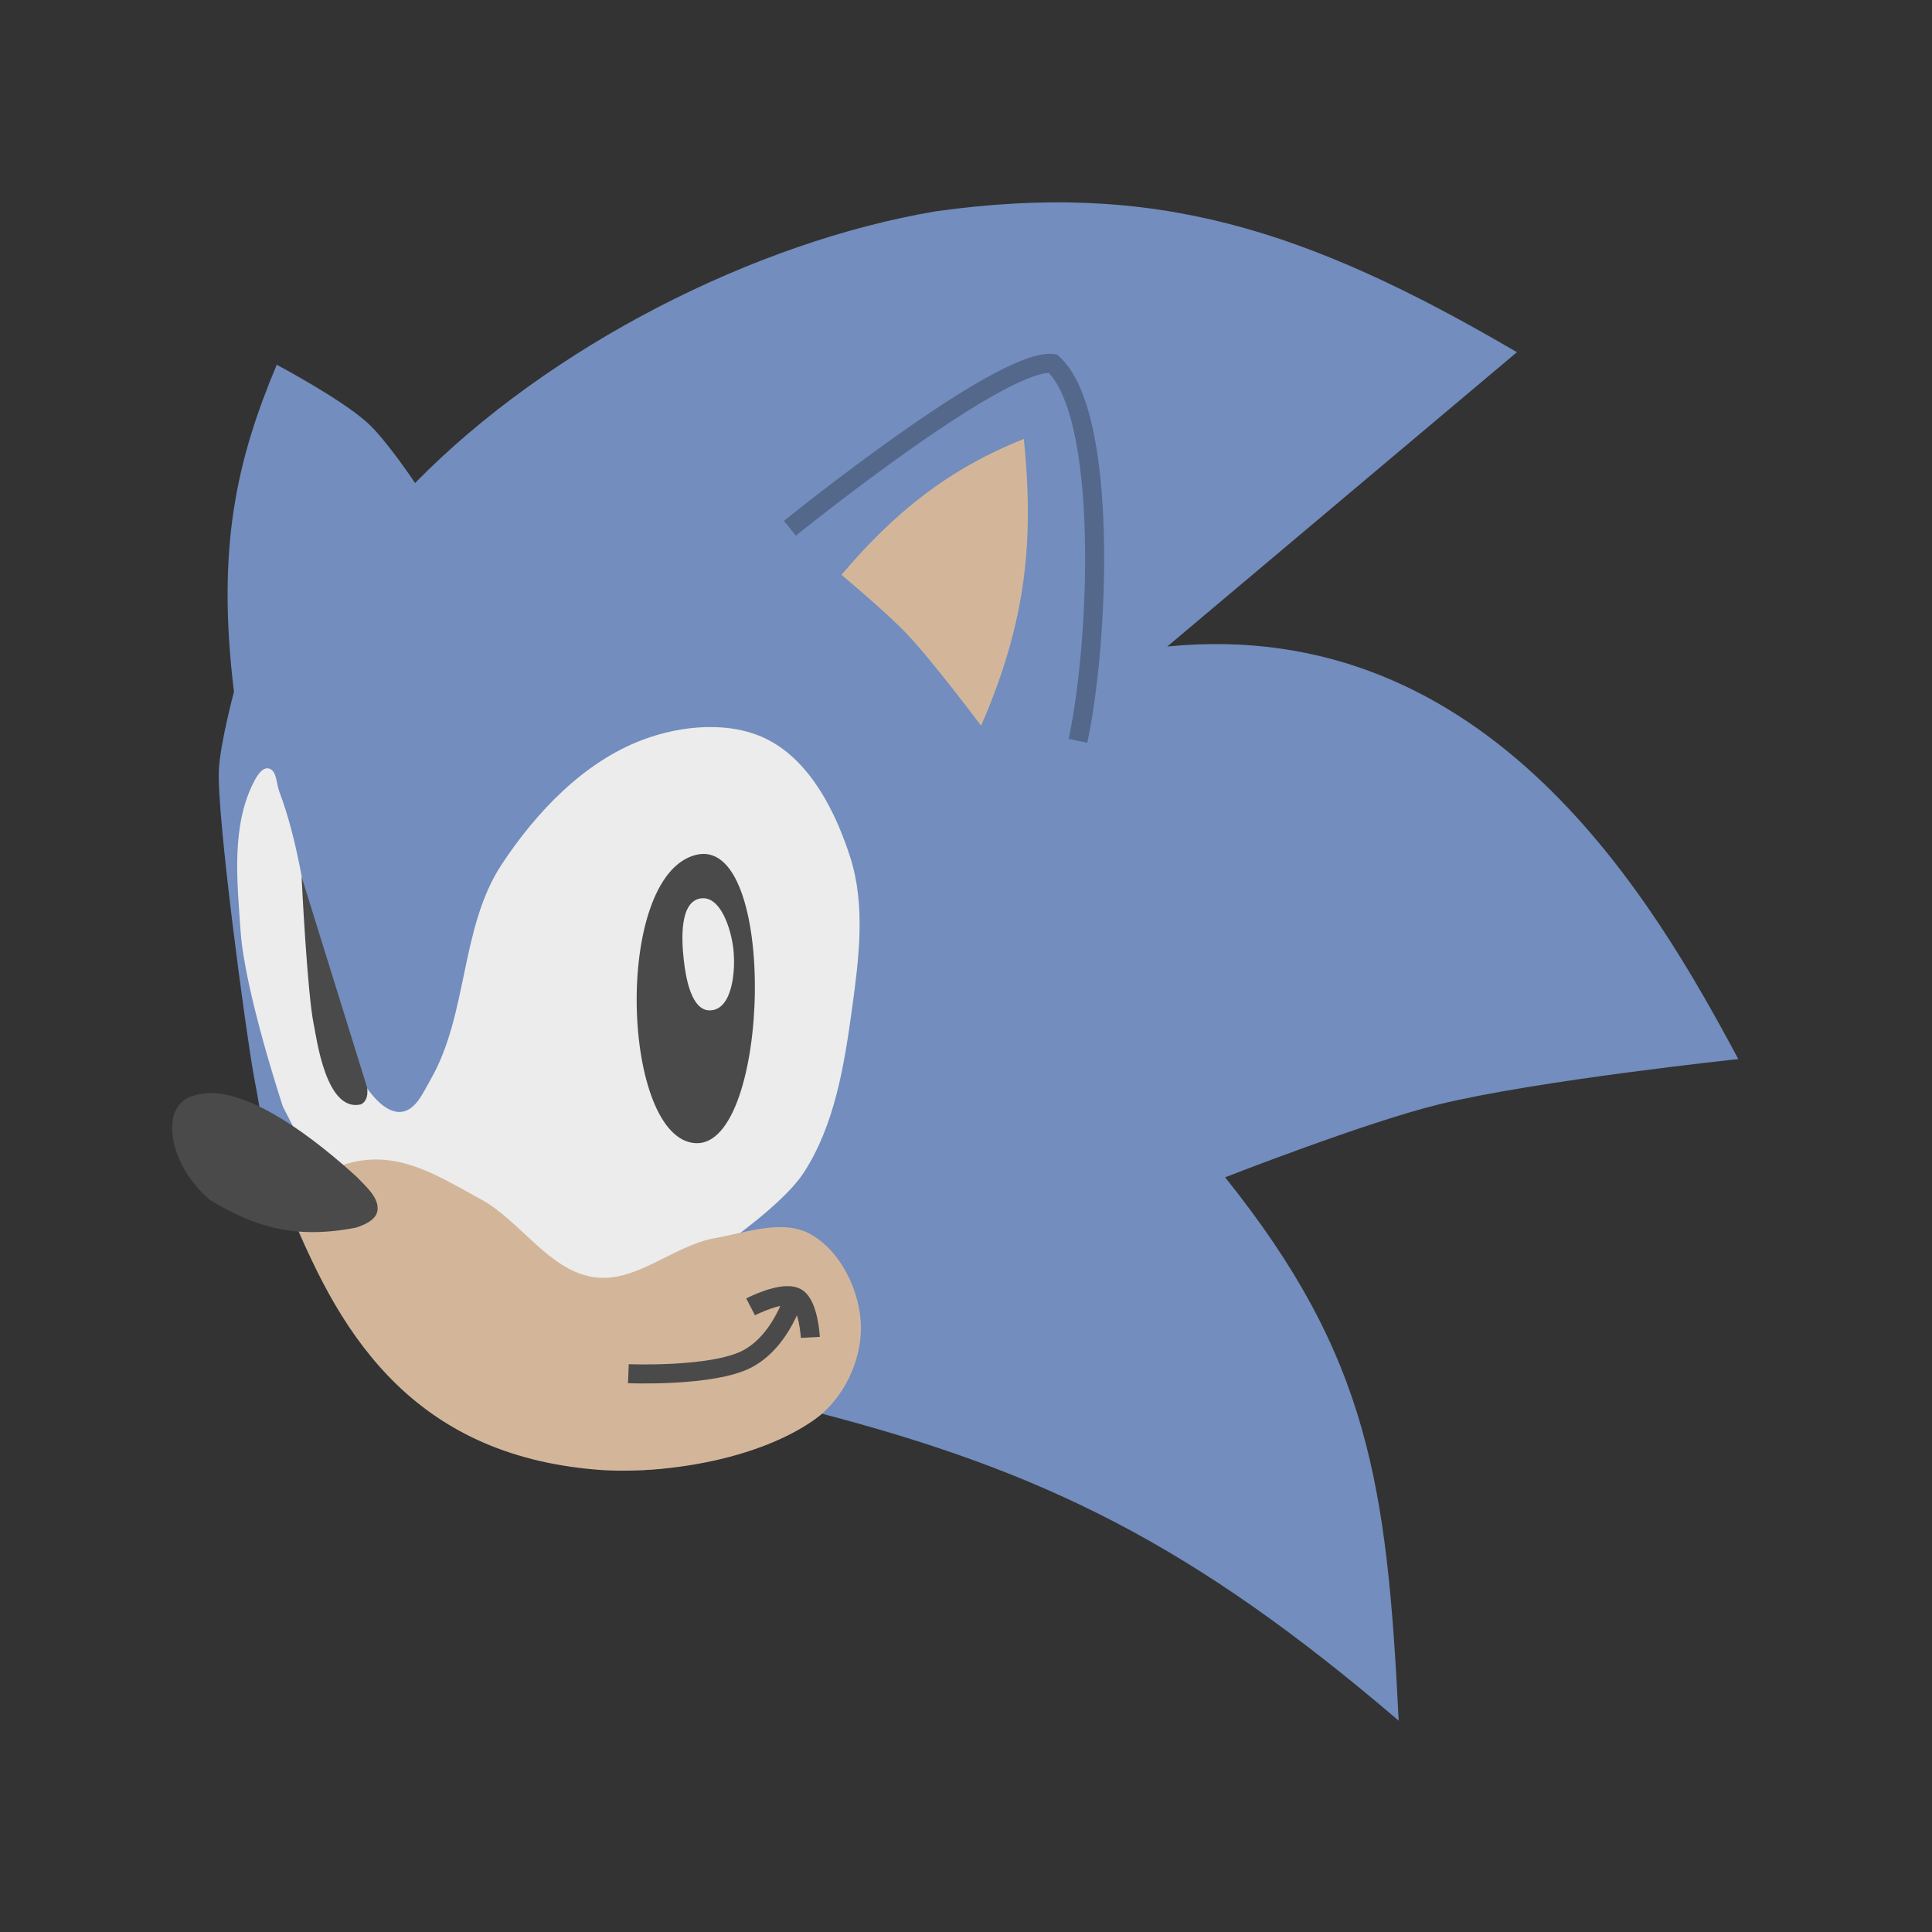 <?xml version="1.0" encoding="UTF-8" standalone="no"?>
<svg
   sodipodi:docname="srb2.svg"
   inkscape:version="1.1.1 (3bf5ae0d25, 2021-09-20)"
   version="1.1"
   id="svg2"
   viewBox="0 0 192 192"
   height="192"
   width="192"
   inkscape:export-xdpi="96"
   inkscape:export-ydpi="96"
   xmlns:inkscape="http://www.inkscape.org/namespaces/inkscape"
   xmlns:sodipodi="http://sodipodi.sourceforge.net/DTD/sodipodi-0.dtd"
   xmlns="http://www.w3.org/2000/svg"
   xmlns:svg="http://www.w3.org/2000/svg"
   xmlns:rdf="http://www.w3.org/1999/02/22-rdf-syntax-ns#"
   xmlns:cc="http://creativecommons.org/ns#"
   xmlns:dc="http://purl.org/dc/elements/1.1/">
  <rect x="0" y="0" width="192" height="192" fill="#333333" stroke="none"/>
  <sodipodi:namedview
     inkscape:document-rotation="0"
     inkscape:window-maximized="1"
     inkscape:window-y="-8"
     inkscape:window-x="-8"
     inkscape:window-height="1057"
     inkscape:window-width="1920"
     units="px"
     showgrid="false"
     inkscape:current-layer="layer1"
     inkscape:document-units="px"
     inkscape:cy="46.732624"
     inkscape:cx="34.023879"
     inkscape:zoom="2"
     inkscape:pageshadow="2"
     inkscape:pageopacity="0.0"
     borderopacity="1.0"
     bordercolor="#666666"
     pagecolor="#ffffff"
     id="base"
     inkscape:snap-bbox="false"
     inkscape:object-paths="true"
     inkscape:snap-nodes="true"
     showguides="false"
     inkscape:guide-bbox="true"
     inkscape:snap-object-midpoints="true"
     inkscape:snap-center="true"
     inkscape:snap-global="false"
     inkscape:snap-intersection-paths="true"
     inkscape:snap-smooth-nodes="true"
     inkscape:snap-midpoints="true"
     inkscape:pagecheckerboard="0" />
  <defs
     id="defs4" />
  <g
     transform="translate(0,-860.362)"
     id="layer1"
     inkscape:groupmode="layer"
     inkscape:label="Calque 1">
    <path
       style="fill:#728dbe;stroke:none;stroke-width:1px;stroke-linecap:butt;stroke-linejoin:miter;stroke-opacity:1"
       d="m 23.25,929.112 c -1.757,-14.456 0.305,-23.079 4.25,-32.5 0,0 6.359,3.363 9,5.75 1.893,1.71 4.75,6 4.75,6 13.345,-13.624 33.838,-23.989 51.75,-27 21.689,-3.037 36.735,1.694 57.75,14 l -34.75,29.25 c 32.052,-3.173 48.391,25.4 56.75,41 0,0 -20.007,2.121 -29.75,4.5 -7.271,1.775 -21.25,7.25 -21.25,7.25 14.275,17.808 16.099,30.5 17.25,54 -20.31,-17.369 -35.077,-24.796 -58.25,-30.75 0,0 -10.016,5.204 -15.5,5.75 -4.785,0.477 -9.736,-0.593 -14.25,-2.25 -4.213,-1.546 -8.25,-3.905 -11.5,-7 -4.302,-4.096 -7.697,-9.274 -10,-14.75 -4.219,-10.033 -2.255,-4.48 -4.282,-15.119 -0.806,-4.447 -3.692,-25.867 -3.468,-30.381 0.13,-2.628 1.5,-7.75 1.5,-7.75 z"
       id="path1042"
       sodipodi:nodetypes="ccscccccscccsscccsc" />
    <path
       style="fill:#ececec;stroke:none;stroke-width:1px;stroke-linecap:butt;stroke-linejoin:miter;stroke-opacity:1"
       d="m 28.107,970.317 c 0,0 -3.782,-11.396 -4.198,-17.413 -0.345,-4.973 -0.955,-10.528 1.37,-14.937 0.292,-0.554 0.802,-1.368 1.414,-1.237 0.825,0.176 0.761,1.509 1.061,2.298 3.691,9.725 2.657,21.643 9.016,29.875 0.76,0.984 1.952,2.128 3.182,1.945 1.404,-0.209 2.12,-1.953 2.828,-3.182 3.751,-6.506 2.94,-15.119 7.071,-21.39 3.422,-5.194 8.15,-10.169 13.965,-12.374 3.912,-1.484 8.842,-1.936 12.551,0 4.202,2.193 6.685,7.153 8.132,11.667 1.529,4.77 0.86,10.064 0.177,15.026 -0.771,5.597 -1.709,11.516 -4.773,16.263 -2.402,3.722 -10.076,8.662 -10.076,8.662 l -11.844,6.187 -23.865,-9.546 z"
       id="path2487"
       sodipodi:nodetypes="cssssssssssssscccc" />
    <path
       style="fill:#d3b69a;stroke:none;stroke-width:1px;stroke-linecap:butt;stroke-linejoin:miter;stroke-opacity:1"
       d="m 28.903,980.747 c 5.055,12.887 12.722,24.516 31.113,25.721 6.642,0.351 15.519,-1.197 20.948,-5.038 2.797,-1.979 4.648,-5.767 4.596,-9.192 -0.053,-3.48 -1.93,-7.463 -4.95,-9.192 -2.763,-1.582 -6.41,-0.201 -9.546,0.354 -4.147,0.733 -7.853,4.496 -12.021,3.889 -4.529,-0.66 -7.286,-5.606 -11.314,-7.778 -3.024,-1.631 -6.12,-3.622 -9.546,-3.889 -2.052,-0.16 -4.271,0.315 -6.01,1.414 -1.276,0.806 -3.27,3.712 -3.27,3.712 z"
       id="path1955"
       sodipodi:nodetypes="ccssssssssc" />
    <path
       style="fill:#4a4a4a;stroke:none;stroke-width:1px;stroke-linecap:butt;stroke-linejoin:miter;stroke-opacity:1"
       d="m 20.875,979.612 c 4.091,2.466 8.115,4.005 14.5,2.75 0.849,-0.273 1.955,-0.75 2.125,-1.625 0.249,-1.284 -1.103,-2.424 -2,-3.375 -4.199,-3.831 -10.356,-8.555 -14.875,-8.375 -1.344,0.149 -2.78,0.417 -3.375,2.25 -0.727,3.123 1.51,6.657 3.625,8.375 z"
       id="path2733"
       sodipodi:nodetypes="ccscccc" />
    <path
       style="fill:#4a4a4a;stroke:none;stroke-width:1px;stroke-linecap:butt;stroke-linejoin:miter;stroke-opacity:1"
       d="m 69.191,973.971 c 7.405,0.233 8.16,-30.829 -0.088,-28.638 -8.248,2.191 -7.316,28.405 0.088,28.638 z"
       id="path4843"
       sodipodi:nodetypes="zzz" />
    <path
       style="fill:#4a4a4a;stroke:none;stroke-width:1px;stroke-linecap:butt;stroke-linejoin:miter;stroke-opacity:1"
       d="m 36.469,968.393 -6.498,-20.906 c 0,0 0.558,11.591 1.217,14.719 0.28,1.329 1.21,8.742 4.688,7.906 0.873,-0.436 0.594,-1.719 0.594,-1.719 z"
       id="path5503"
       sodipodi:nodetypes="ccscc" />
    <path
       style="fill:#d3b69a;fill-opacity:1;stroke:none;stroke-width:1px;stroke-linecap:butt;stroke-linejoin:miter;stroke-opacity:1"
       d="m 83.625,917.487 c 0,0 4.493,3.754 6.5,5.875 2.688,2.841 7.375,9.125 7.375,9.125 4.562,-10.492 5.247,-18.534 4.25,-28.5 -7.477,2.953 -12.955,7.376 -18.125,13.5 z"
       id="path6197"
       sodipodi:nodetypes="csccc" />
    <path
       style="fill:none;fill-opacity:1;stroke:#54688c;stroke-width:1.89;stroke-linecap:butt;stroke-linejoin:miter;stroke-miterlimit:4;stroke-dasharray:none;stroke-opacity:1"
       d="m 78.5,912.862 c 0,0 20.999,-16.999 26.124,-16.376 5.567,5.026 4.615,27.74 2.501,37.499"
       id="path6807"
       sodipodi:nodetypes="ccc" />
    <path
       style="fill:none;stroke:#4a4a4a;stroke-width:1.89;stroke-linecap:butt;stroke-linejoin:miter;stroke-miterlimit:4;stroke-dasharray:none;stroke-opacity:1"
       d="m 62.446,996.879 c 0,0 8.338,0.34 11.8,-1.46 2.038,-1.059 3.311,-3.099 3.987,-4.507 0.42,-0.874 0.61,-1.504 0.61,-1.504"
       id="path19498"
       sodipodi:nodetypes="cssc" />
    <path
       style="fill:none;stroke:#4a4a4a;stroke-width:1.89;stroke-linecap:butt;stroke-linejoin:miter;stroke-miterlimit:4;stroke-dasharray:none;stroke-opacity:1"
       d="m 74.594,990.237 c 0,0 3.182,-1.655 4.531,-0.937 1.234,0.657 1.406,3.969 1.406,3.969"
       id="path21253"
       sodipodi:nodetypes="csc" />
    <path
       style="fill:#ececec;stroke:none;stroke-width:1px;stroke-linecap:butt;stroke-linejoin:miter;stroke-opacity:1"
       d="m 69.631,949.646 c -2.074,0.314 -1.912,3.978 -1.684,6.063 0.207,1.899 0.784,5.189 2.69,5.061 2.151,-0.144 2.48,-3.921 2.247,-6.064 -0.217,-1.994 -1.27,-5.361 -3.253,-5.061 z"
       id="path22549"
       sodipodi:nodetypes="sssss" />
  </g>
  <style
     type="text/css"
     id="style853">
	.st0{fill:#FFFFFF;}
</style>
</svg>
